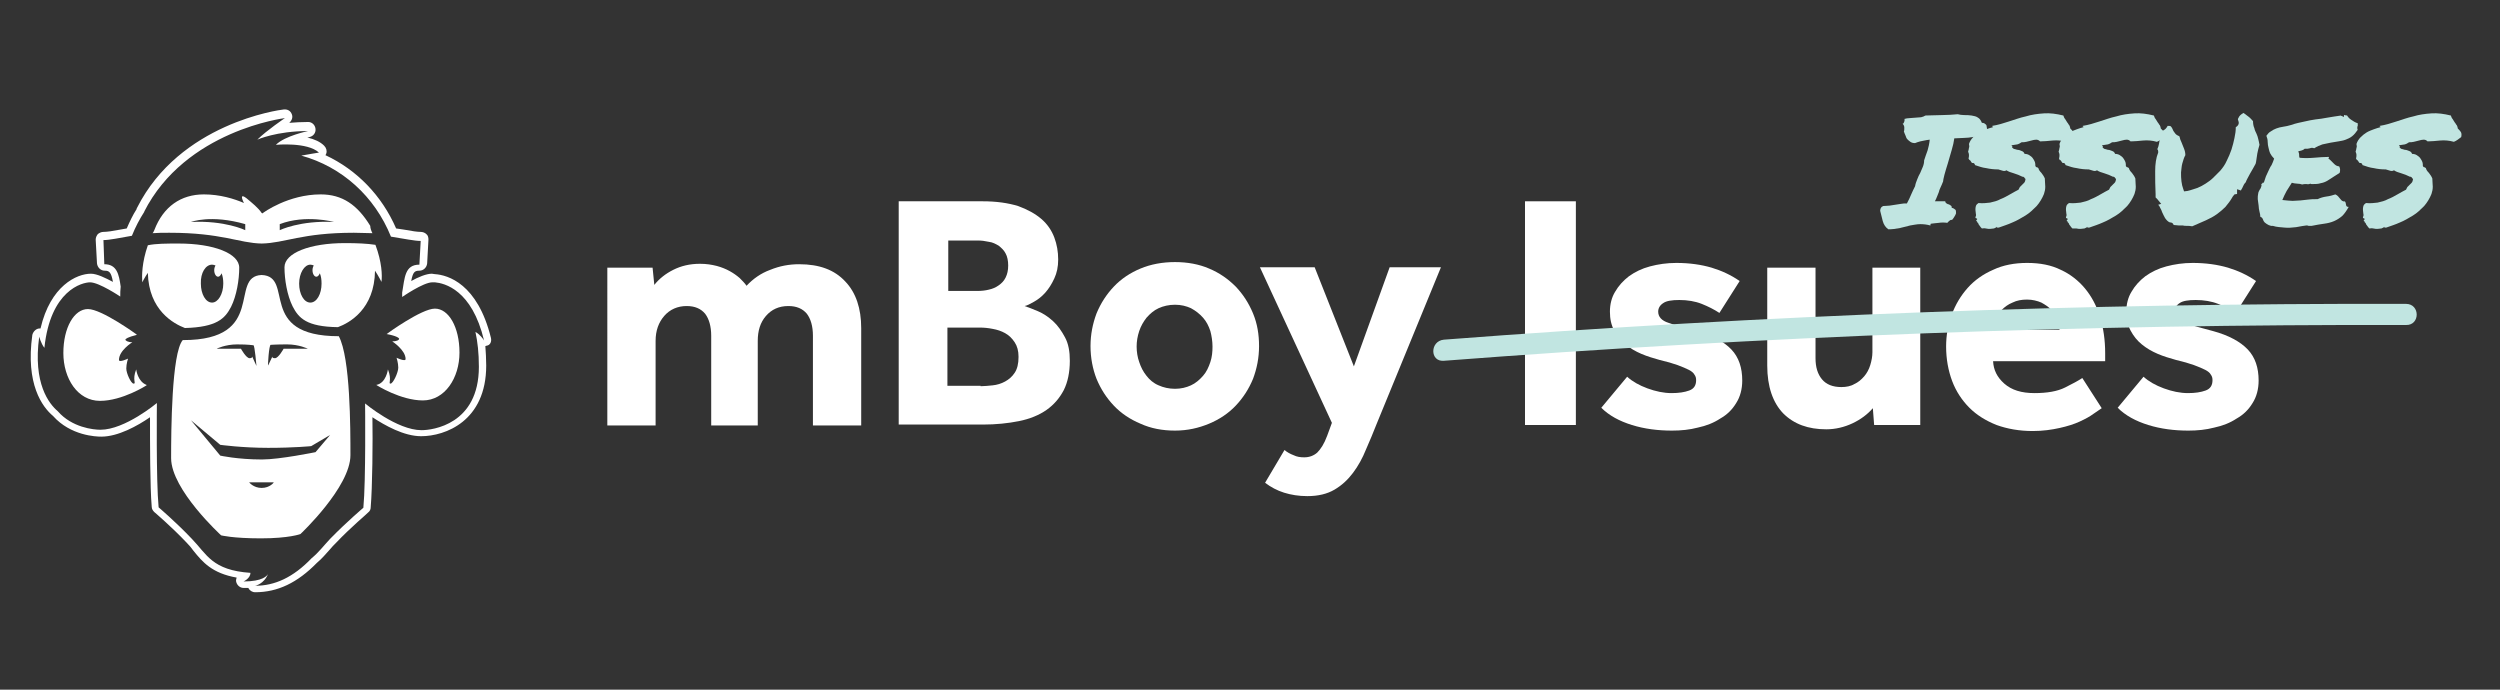 <?xml version="1.0" encoding="utf-8"?>
<!-- Generator: Adobe Illustrator 18.1.1, SVG Export Plug-In . SVG Version: 6.00 Build 0)  -->
<svg version="1.1" id="Layer_1" xmlns="http://www.w3.org/2000/svg" xmlns:xlink="http://www.w3.org/1999/xlink" x="0px" y="0px"
	 viewBox="0 0 580 160" enable-background="new 0 0 580 160" xml:space="preserve">
<rect x="0" y="0" width="580" height="160" fill="#333333" stroke="none"/>
<g>
	<g>
		<g>
			<path fill="#FFFFFF" d="M53.6,71.2c1.3-2.6,1.9-6.3,1.9-9.1c0-3.3-5.9-5.6-14-5.6c-2.9,0-5.3,0-7.2,0.4c-1.4,4-1.4,7.1-1.3,8.6
				c0,0,0.6-1.2,1.3-2.2c0.2,8.7,6,11.8,8.6,12.8C50.3,75.9,52.2,73.9,53.6,71.2z M49.2,61.4c0.3,0,0.6,0.1,0.8,0.2
				c-0.2,0.3-0.3,0.7-0.3,1.1c0,0.8,0.4,1.5,0.9,1.5c0.3,0,0.6-0.3,0.8-0.8c0.3,0.7,0.4,1.5,0.4,2.4c0,2.4-1.2,4.4-2.6,4.4
				c-1.5,0-2.6-2-2.6-4.4C46.5,63.3,47.7,61.4,49.2,61.4z"/>
		</g>
		<g>
			<path fill="#FFFFFF" d="M31.6,85.7c-1,2.5,0.1,3.3-0.6,3.3c-0.6,0-1.7-2.4-1.7-3.5s0.4-2.3,0.4-2.3s-2.1,1-2.1,0.3
				c0-2.2,3.1-4.1,3.1-4.1c-1.1,0-1.6-0.4-1.6-0.6c0-0.2,0.6-0.6,2.6-1.1l0-0.1c0,0-8.1-5.9-11.3-5.9s-5.7,4.3-5.7,10.2
				s3.3,11.1,8.5,11.1s10.8-3.6,10.8-3.6l0-0.1C31.9,88.5,31.6,85.7,31.6,85.7z"/>
		</g>
		<g>
			<rect x="25.7" y="58.9" fill="#FFFFFF" width="2.7" height="0"/>
		</g>
		<g>
			<path fill="#FFFFFF" d="M60.7,56.5C66.1,56.4,70,54,82.1,54c1.4,0,3,0.1,4.3,0.1c-0.3-0.6-0.5-1.2-0.5-1.7v0
				c-3-4.9-6.5-7.3-11.5-7.3c-7.5,0-13.3,4.2-13.5,4.4c0,0-0.1,0-0.2-0.1c-0.8-1.2-2.2-2.3-3.5-3.4c-1.3-1-1.3-0.3-0.6,1.1
				c-2.3-1-5.6-2-9.3-2c-5.3,0-9.4,2.8-11.5,8.3c-0.1,0.2-0.2,0.5-0.4,0.7c1.2-0.1,2.5-0.1,3.9-0.1C51.5,54,55.4,56.4,60.7,56.5z
				 M64.9,52c6-2.3,12.6-0.5,12.6-0.5c-7.9-0.4-12.6,1.9-12.6,1.9V52z M56.9,52v1.4c0,0-4.7-2.3-12.6-1.9
				C44.3,51.5,48.9,49.7,56.9,52z"/>
		</g>
		<g>
			<path fill="#FFFFFF" d="M60.7,63.8c-7.7,0.3,1.4,15.1-18.2,15.1c0,0,0,0-0.1,0c-2.6,3-2.7,21.2-2.7,27.4
				c0,7.3,11.6,17.9,11.6,17.9s2.7,0.7,9.2,0.7c0,0,0,0,0,0h0c6.6,0,9.2-1,9.2-1s11.6-10.9,11.6-18.3c0-6.2,0-22.6-2.7-27.6
				C59.4,78,68.5,64.1,60.7,63.8z M62.8,80c0.4,0,1.1-0.1,3.8-0.1c2.8,0,4.8,1,4.8,1h-5.6c0,0-1.2,2.2-2,2.2c-0.8,0-0.6-0.4-0.6-0.4
				l-1,2.1C62.1,84.9,62.4,80,62.8,80z M55,79.9c2.8,0,3.5,0.2,3.8,0.2s0.7,4.8,0.7,4.8l-1-2.2c0,0,0.1,0.4-0.6,0.4
				c-0.8,0-2-2.2-2-2.2h-5.6C50.2,80.9,52.3,79.9,55,79.9z M60.7,113.2c-1.9,0-2.9-1.3-2.9-1.3h5.7
				C63.6,111.9,62.6,113.2,60.7,113.2z M73.2,104.9c0,0-8.3,1.7-12.4,1.7c-5.7,0-9.7-0.9-9.7-0.9l-6.8-8.2l6.8,5.7
				c0,0,5.1,0.7,11.1,0.7c6.1,0,10-0.4,10-0.4l4.4-2.6L73.2,104.9z"/>
		</g>
		<g>
			<rect x="93.2" y="58.9" fill="#FFFFFF" width="2.7" height="0"/>
		</g>
		<g>
			<path fill="#FFFFFF" d="M87.1,56.8c-1.9-0.3-4.3-0.4-7.1-0.4c-8.1,0-14,2.3-14,5.6c0,2.8,0.6,6.5,1.9,9.1
				c1.4,2.7,3.2,4.7,10.5,4.8c2.7-1,8.5-4.2,8.6-13.1c0.8,1.2,1.5,2.6,1.5,2.6C88.7,63.9,88.6,60.8,87.1,56.8z M72,70.2
				c-1.5,0-2.6-2-2.6-4.4c0-2.4,1.2-4.4,2.6-4.4c0.3,0,0.6,0.1,0.8,0.2c-0.2,0.3-0.3,0.7-0.3,1.1c0,0.8,0.4,1.5,0.9,1.5
				c0.3,0,0.6-0.3,0.8-0.8c0.3,0.7,0.4,1.5,0.4,2.4C74.6,68.2,73.5,70.2,72,70.2z"/>
		</g>
		<g>
			<path fill="#FFFFFF" d="M113.9,78.4c-3.1-12.6-10-14.6-13-14.8c-0.3,0-0.5-0.1-0.7-0.1c-1.3,0-3.2,0.8-4.8,1.7
				c0.4-2.1,0.8-2.4,1.9-2.4c0.9,0,1.7-0.7,1.8-1.7l0.3-5.5c0-0.5-0.1-1-0.5-1.3c-0.3-0.3-0.8-0.5-1.3-0.5c-0.8,0-2.1-0.2-3.7-0.5
				c-0.6-0.1-1.3-0.2-2-0.3c-3.3-7.6-9.1-13.6-16.4-17c0.1-0.1,0.1-0.2,0.2-0.4c0.2-0.6,0-1.3-0.5-1.8c-0.9-0.9-2.2-1.5-3.9-1.9
				c0.2,0,0.4-0.1,0.5-0.1c0.9-0.2,1.5-1,1.4-1.9c-0.1-0.9-0.8-1.6-1.7-1.6c-1.6,0-3.1,0.1-4.4,0.2c0.6-0.5,0.9-1.3,0.6-2
				c-0.3-0.8-1-1.2-1.9-1.1c-1,0.1-24.1,3.2-34,22.8c-0.1,0.1-0.1,0.2-0.1,0.3c-0.9,1.4-1.6,2.9-2.3,4.5c-0.6,0.1-1.2,0.2-1.7,0.3
				c-1.5,0.3-2.9,0.5-3.7,0.5c-0.5,0-0.9,0.2-1.3,0.5c-0.3,0.4-0.5,0.8-0.5,1.3l0.3,5.5c0.1,0.9,0.8,1.7,1.8,1.7
				c1,0,1.5,0.3,1.9,2.6c-1.7-0.9-3.7-1.9-5.1-1.9c-3.3,0-9.4,2.8-11.7,12.7c-0.1,0-0.1,0-0.2,0c-0.8,0-1.5,0.7-1.7,1.5
				c-1.6,11.4,2.3,16.7,4.8,18.8c4.1,4.6,10,4.8,11.2,4.8c3.9,0,8.4-2.5,11.3-4.5c0,5.6,0,16.2,0.4,20.8c0,0.5,0.3,0.9,0.6,1.2
				c0,0,3.9,3.3,7.5,7.1c0.6,0.6,1.1,1.2,1.6,1.9c2.1,2.6,4.3,5.2,10,6.2c-0.1,0.3-0.2,0.7-0.1,1c0.2,0.8,0.9,1.4,1.7,1.4
				c0.4,0,0.8,0,1.1,0c0.3,0.6,0.9,1,1.6,1c5.2,0,9.8-2.2,14.3-6.8c1.2-1,2.1-2.1,3.1-3.2c0.4-0.5,0.8-0.9,1.3-1.4
				c3.6-3.8,7.5-7,7.5-7.1c0.4-0.3,0.6-0.7,0.6-1.2c0.4-4.6,0.5-15.3,0.4-20.9c2.9,1.9,7.3,4.4,11.3,4.4c5.6,0,15.1-3.5,15.1-16.4
				c0-1.6-0.1-3.1-0.2-4.5c0.1,0,0.2-0.1,0.3-0.1C113.7,80.1,114.1,79.3,113.9,78.4z M110.3,77c0.5,2.3,0.8,4.9,0.8,8.1
				c0,13.4-10.8,14.7-13.3,14.7c-5.7,0-13.1-6.2-13.1-6.2s0.2,18-0.4,24.2c0,0-3.9,3.3-7.7,7.2c-1.5,1.6-2.7,3.2-4.3,4.5
				c-4.3,4.5-8.6,6.4-13.1,6.4c0,0,2.1-0.4,3-2.8c-0.2,0.5-1.3,1.8-5.7,1.8c0,0,1.6-0.7,1.6-2l0,0c-8.9-0.6-10.1-4.3-13.6-7.9
				c-3.7-3.9-7.7-7.3-7.7-7.3c-0.6-6.2-0.4-24.2-0.4-24.2s-7.4,6.2-13.1,6.2c-1.6,0-6.6-0.5-9.9-4.3c-2-1.7-5.8-6.4-4.3-17.3
				c0,0,0.4,1.6,1.2,2.6c1.4-13.4,8.8-15.2,10.6-15.2c2.1,0,7,3.3,7,3.3c0-0.8,0-1.5,0.1-2.3c-0.4-2.9-0.9-5.2-3.8-5.2L24,55.7
				c1.4,0,3.7-0.5,6.6-1c0.8-2,1.8-3.9,2.9-5.6c-0.1,0-0.1,0.1-0.1,0.1c9.6-19,32.7-21.8,32.7-21.8s-4.3,2.9-6.4,5c0,0,4.4-2,11.8-2
				c0,0-5.4,1.1-7.5,3.2c0,0,7.3-0.7,10,1.8c0,0-2.5,0.4-4.1,0.7c9.4,2.6,17,9.4,20.8,18.8c3.1,0.5,5.5,1,6.9,1l-0.3,5.5
				c-3.4,0-3.4,3-4,6.5c0,0.3,0,0.7,0,1c0,0,4.9-3.4,7-3.4c0.2,0,0.3,0,0.6,0c2.2,0.2,8.6,1.7,11.4,13.5
				C112.2,78.8,111.4,77.6,110.3,77z"/>
		</g>
		<g>
			<path fill="#FFFFFF" d="M100.9,71.6c-3.1,0-11.1,5.8-11.2,5.9c2.2,0.4,2.9,0.9,2.9,1.1c0,0.3-0.6,0.6-1.6,0.6c0,0,3.1,2,3.1,4.1
				c0,0.7-2.1-0.3-2.1-0.3s0.4,1.2,0.4,2.3S91.2,89,90.6,89c-0.6,0,0.4-0.8-0.6-3.3c0,0-0.4,3.2-2.7,3.6c0.1,0.1,5.7,3.6,10.8,3.6
				c5.1,0,8.5-5.2,8.5-11.1S104.1,71.6,100.9,71.6z"/>
		</g>
	</g>
	<g>
		<path fill="#FFFFFF" d="M140.7,62.1h10.7l0.4,4c1.1-1.4,2.6-2.6,4.4-3.5c1.8-0.9,3.8-1.4,6.2-1.4c1.5,0,2.7,0.2,3.9,0.5
			c1.1,0.3,2.1,0.7,3,1.2c0.9,0.5,1.6,1,2.3,1.6c0.6,0.6,1.2,1.2,1.6,1.8c1.5-1.6,3.3-2.9,5.5-3.7c2.2-0.9,4.4-1.3,6.7-1.3
			c4.7,0,8.2,1.3,10.7,4c2.5,2.6,3.7,6.3,3.7,10.8v22.6h-11.2V77.9c0-2.2-0.5-3.9-1.4-5.1c-1-1.2-2.4-1.8-4.3-1.8
			c-2.2,0-3.9,0.8-5.2,2.3c-1.3,1.5-1.9,3.4-1.9,5.8v19.6h-10.8V77.9c0-2.2-0.5-3.9-1.4-5.1c-1-1.2-2.4-1.8-4.3-1.8
			c-2.1,0-3.9,0.8-5.2,2.3c-1.3,1.5-2,3.4-2,5.8v19.6h-11.2V62.1z"/>
		<path fill="#FFFFFF" d="M208.5,46.7h19.5c3.2,0,5.9,0.4,8.2,1.1c2.2,0.8,4,1.8,5.4,3c1.4,1.2,2.4,2.7,3,4.3
			c0.6,1.6,0.9,3.3,0.9,5.1c0,1.7-0.3,3.1-0.9,4.4c-0.6,1.3-1.3,2.4-2.1,3.3c-0.8,0.9-1.7,1.6-2.6,2.1c-0.9,0.5-1.6,0.9-2.2,1
			c0.9,0.3,1.9,0.7,3.1,1.2c1.2,0.5,2.4,1.3,3.5,2.3c1.1,1,2,2.3,2.8,3.8c0.8,1.5,1.1,3.3,1.1,5.4c0,2.7-0.5,5-1.4,6.8
			c-1,1.9-2.3,3.4-4,4.6c-1.7,1.2-3.9,2.1-6.4,2.6c-2.5,0.5-5.3,0.8-8.4,0.8h-19.5V46.7z M226.8,67.5c0.9,0,1.8-0.1,2.6-0.3
			c0.9-0.2,1.6-0.5,2.3-1s1.2-1,1.6-1.8c0.4-0.8,0.6-1.7,0.6-2.8c0-1.1-0.2-2.1-0.6-2.8c-0.4-0.8-1-1.3-1.6-1.8
			c-0.7-0.4-1.4-0.8-2.3-0.9c-0.9-0.2-1.7-0.3-2.5-0.3h-6.9v11.7H226.8z M227.5,89.6c0.8,0,1.8-0.1,2.8-0.2c1-0.1,2-0.4,2.9-0.9
			c0.9-0.5,1.6-1.1,2.2-2c0.6-0.9,0.9-2.1,0.9-3.7c0-1.4-0.3-2.5-0.9-3.4c-0.6-0.9-1.3-1.6-2.2-2.1c-0.9-0.5-1.8-0.8-2.9-1
			c-1-0.2-2-0.3-2.9-0.3h-7.6v13.5H227.5z"/>
		<path fill="#FFFFFF" d="M253,80.3c0-2.7,0.5-5.2,1.4-7.6c1-2.4,2.3-4.4,4-6.2c1.7-1.8,3.8-3.2,6.2-4.2c2.4-1,5.1-1.5,8-1.5
			c2.9,0,5.6,0.5,7.9,1.5c2.4,1,4.4,2.4,6.2,4.2c1.7,1.8,3,3.8,4,6.2c1,2.4,1.4,4.9,1.4,7.6c0,2.7-0.5,5.2-1.4,7.6
			c-1,2.4-2.3,4.4-4,6.2c-1.7,1.8-3.8,3.2-6.2,4.2c-2.4,1-5,1.6-7.9,1.6c-2.9,0-5.6-0.5-8-1.6c-2.4-1-4.5-2.4-6.2-4.2
			c-1.7-1.8-3-3.8-4-6.2C253.5,85.6,253,83,253,80.3z M272.6,90.2c1.4,0,2.6-0.3,3.7-0.8c1.1-0.5,2-1.3,2.8-2.2
			c0.8-0.9,1.3-2,1.7-3.2c0.4-1.2,0.5-2.4,0.5-3.6s-0.2-2.5-0.5-3.6c-0.4-1.2-0.9-2.2-1.7-3.1c-0.8-0.9-1.7-1.6-2.8-2.2
			c-1.1-0.5-2.3-0.8-3.7-0.8s-2.7,0.3-3.8,0.8c-1.1,0.5-2,1.3-2.8,2.2c-0.7,0.9-1.3,1.9-1.7,3.1c-0.4,1.2-0.6,2.4-0.6,3.6
			s0.2,2.5,0.6,3.6c0.4,1.2,0.9,2.2,1.7,3.2c0.7,0.9,1.6,1.7,2.8,2.2C269.9,89.9,271.2,90.2,272.6,90.2z"/>
		<path fill="#FFFFFF" d="M298,104.4c0.6,0.5,1.3,0.9,2.1,1.2c0.8,0.4,1.6,0.5,2.5,0.5c1.2,0,2.2-0.4,3-1.1c0.8-0.8,1.6-2,2.3-3.9
			l1.1-3l-16.7-36.1H305l9.1,23l8.3-23h11.9l-14.9,36.3c-0.8,2-1.6,4-2.5,6c-0.8,2-1.8,3.8-3,5.4c-1.2,1.6-2.6,2.9-4.3,3.9
			c-1.7,1-3.8,1.5-6.3,1.5c-2,0-3.8-0.3-5.4-0.8c-1.6-0.5-3.1-1.3-4.4-2.3L298,104.4z"/>
		<path fill="#FFFFFF" d="M353.8,46.7h11.8v51.9h-11.8V46.7z"/>
		<path fill="#FFFFFF" d="M377.5,87.4c1.2,1.1,2.8,2,4.7,2.7c1.9,0.7,3.8,1.1,5.6,1.1c1.7,0,3-0.2,4.1-0.6c1.1-0.4,1.6-1.2,1.6-2.4
			c0-0.5-0.1-0.9-0.4-1.3c-0.2-0.4-0.7-0.8-1.3-1.1c-0.6-0.3-1.5-0.7-2.6-1.1c-1.1-0.4-2.5-0.8-4.2-1.2c-1.4-0.4-2.8-0.8-4.2-1.4
			c-1.4-0.6-2.6-1.3-3.7-2.2c-1.1-0.9-1.9-1.9-2.6-3.2s-1-2.7-1-4.4c0-1.7,0.4-3.3,1.2-4.6c0.8-1.4,1.9-2.6,3.2-3.6
			c1.4-1,3-1.8,4.9-2.3c1.9-0.5,3.9-0.8,6.1-0.8c3.1,0,5.8,0.4,8.2,1.1c2.3,0.7,4.5,1.7,6.5,3.1l-4.7,7.4c-1.2-0.8-2.6-1.5-4.1-2.1
			c-1.5-0.6-3.3-0.9-5.2-0.9c-1.7,0-3,0.2-3.7,0.7c-0.8,0.5-1.2,1.2-1.2,2c0,1.2,0.8,2.1,2.4,2.6c1.6,0.6,3.8,1.2,6.5,1.9
			c3.7,1,6.4,2.5,8.1,4.3c1.7,1.8,2.5,4.2,2.5,7.2c0,2-0.5,3.8-1.4,5.2c-0.9,1.5-2.1,2.7-3.7,3.6c-1.5,1-3.3,1.7-5.2,2.1
			c-1.9,0.5-3.9,0.7-6,0.7c-3.3,0-6.4-0.4-9.3-1.3c-2.9-0.9-5.3-2.2-7.1-4L377.5,87.4z"/>
		<path fill="#FFFFFF" d="M410,62.1h11.2v21c0,2.1,0.5,3.7,1.5,4.9c1,1.2,2.5,1.8,4.5,1.8c1.1,0,2.2-0.2,3-0.7
			c0.9-0.4,1.6-1,2.3-1.8c0.6-0.7,1.1-1.6,1.4-2.6c0.3-1,0.5-2,0.5-3V62.1h11.1v36.5h-10.7l-0.3-3.9c-1.2,1.4-2.8,2.6-4.7,3.5
			s-4,1.4-6.1,1.4c-4.2,0-7.5-1.2-10-3.7c-2.4-2.5-3.7-6.2-3.7-11.1V62.1z"/>
		<path fill="#FFFFFF" d="M487.6,94.7c-0.4,0.3-1,0.7-1.9,1.3c-0.8,0.6-1.9,1.2-3.2,1.8c-1.3,0.6-2.9,1.1-4.7,1.5
			c-1.8,0.4-3.9,0.7-6.2,0.7c-3.1,0-5.9-0.5-8.4-1.4c-2.5-1-4.6-2.3-6.3-4c-1.7-1.7-3.1-3.8-4-6.2c-0.9-2.4-1.4-5.1-1.4-8
			c0-2.5,0.4-5,1.3-7.4c0.9-2.4,2.1-4.4,3.7-6.2c1.6-1.8,3.6-3.2,5.9-4.2c2.3-1.1,5-1.6,7.9-1.6c3,0,5.6,0.5,7.8,1.6
			c2.2,1,4.1,2.5,5.6,4.3c1.5,1.8,2.7,4,3.5,6.6c0.8,2.6,1.2,5.4,1.2,8.4v1.9h-26c0.1,2,0.9,3.7,2.6,5.2c1.7,1.5,4,2.2,7,2.2
			c2.9,0,5.3-0.4,7.1-1.3c1.8-0.9,3.1-1.6,4-2.2L487.6,94.7z M477.8,76.5c0-0.8-0.2-1.6-0.5-2.4c-0.3-0.8-0.8-1.5-1.4-2.2
			c-0.6-0.7-1.4-1.2-2.3-1.7c-0.9-0.4-2.1-0.7-3.3-0.7c-1.3,0-2.4,0.2-3.4,0.7c-1,0.4-1.8,1-2.5,1.7c-0.6,0.7-1.1,1.4-1.5,2.2
			c-0.3,0.8-0.5,1.6-0.5,2.4H477.8z"/>
		<path fill="#FFFFFF" d="M497.3,87.4c1.2,1.1,2.8,2,4.7,2.7c1.9,0.7,3.8,1.1,5.6,1.1c1.7,0,3-0.2,4.1-0.6c1.1-0.4,1.6-1.2,1.6-2.4
			c0-0.5-0.1-0.9-0.4-1.3c-0.2-0.4-0.7-0.8-1.3-1.1c-0.6-0.3-1.5-0.7-2.6-1.1c-1.1-0.4-2.5-0.8-4.2-1.2c-1.4-0.4-2.8-0.8-4.2-1.4
			c-1.4-0.6-2.6-1.3-3.7-2.2c-1.1-0.9-1.9-1.9-2.6-3.2s-1-2.7-1-4.4c0-1.7,0.4-3.3,1.2-4.6c0.8-1.4,1.9-2.6,3.2-3.6
			c1.4-1,3-1.8,4.9-2.3c1.9-0.5,3.9-0.8,6.1-0.8c3.1,0,5.8,0.4,8.2,1.1c2.3,0.7,4.5,1.7,6.5,3.1l-4.7,7.4c-1.2-0.8-2.6-1.5-4.1-2.1
			c-1.5-0.6-3.3-0.9-5.2-0.9c-1.7,0-3,0.2-3.7,0.7c-0.8,0.5-1.2,1.2-1.2,2c0,1.2,0.8,2.1,2.4,2.6c1.6,0.6,3.8,1.2,6.5,1.9
			c3.7,1,6.4,2.5,8.1,4.3c1.7,1.8,2.5,4.2,2.5,7.2c0,2-0.5,3.8-1.4,5.2c-0.9,1.5-2.1,2.7-3.7,3.6c-1.5,1-3.3,1.7-5.2,2.1
			c-1.9,0.5-3.9,0.7-6,0.7c-3.3,0-6.4-0.4-9.3-1.3c-2.9-0.9-5.3-2.2-7.1-4L497.3,87.4z"/>
	</g>
	<g>
		<path fill="#C1E5E1" d="M438.1,53.2c-0.3-0.2-0.6-0.5-0.8-0.8c-0.2-0.3-0.4-0.7-0.5-1.1c-0.1-0.4-0.2-0.8-0.3-1.2
			c-0.1-0.4-0.2-0.8-0.3-1.2c0-0.3,0.1-0.6,0.2-0.7c0.1-0.2,0.3-0.3,0.5-0.4c0.6,0,1.1-0.1,1.5-0.1c0.4-0.1,0.9-0.1,1.3-0.2
			c0.4-0.1,0.9-0.1,1.3-0.2c0.4-0.1,0.9-0.1,1.4-0.1c0.4-0.7,0.7-1.4,1-2.1c0.3-0.7,0.6-1.3,0.9-1.9c0.1-0.6,0.3-1.1,0.5-1.6
			c0.2-0.5,0.4-1,0.7-1.5c0.2-0.5,0.4-0.9,0.6-1.4c0.2-0.5,0.3-1,0.3-1.5c0.3-0.8,0.5-1.6,0.8-2.3c0.2-0.7,0.4-1.5,0.5-2.5
			c-0.9,0.1-1.6,0.3-2.2,0.4c-0.5,0.1-0.9,0.3-1.2,0.4c-0.5,0-0.8-0.1-1.1-0.3c-0.3-0.2-0.5-0.4-0.7-0.6c-0.2-0.2-0.3-0.5-0.4-0.8
			c-0.1-0.3-0.3-0.6-0.4-1c0.1-0.2,0.1-0.5,0.1-0.9c0-0.4-0.2-0.7-0.4-0.9c0.2,0,0.3-0.2,0.4-0.5c0.1-0.3,0.1-0.5,0-0.6
			c0.4-0.1,0.8-0.2,1.3-0.2c0.4,0,0.9-0.1,1.3-0.1c0.4,0,0.9-0.1,1.3-0.1c0.4-0.1,0.7-0.2,1-0.4c1.2,0,2.5-0.1,3.8-0.1
			c1.3,0,2.6-0.1,3.7-0.2c0.4,0.1,0.9,0.2,1.5,0.2c0.6,0,1.1,0,1.7,0.1c0.6,0.1,1.1,0.2,1.5,0.5c0.4,0.2,0.7,0.7,0.9,1.2
			c0.4,0,0.6,0.1,0.8,0.3c0.2,0.1,0.3,0.3,0.3,0.5c0,0.2,0.1,0.4,0.1,0.7c0,0.2,0,0.5,0,0.7c-0.4,0.3-0.9,0.5-1.4,0.7
			c-0.6,0.2-1.2,0.3-1.9,0.4c-0.7,0.1-1.4,0.2-2.1,0.2c-0.7,0-1.5,0.1-2.2,0.1c-0.1,0.8-0.3,1.7-0.6,2.7c-0.3,1.1-0.6,2.1-0.9,3.1
			c-0.3,1-0.6,1.9-0.8,2.7c-0.2,0.8-0.3,1.3-0.3,1.5c-0.2,0.5-0.4,1-0.6,1.4c-0.2,0.4-0.3,0.7-0.4,1.1c-0.1,0.3-0.3,0.7-0.4,1
			c-0.1,0.3-0.3,0.7-0.5,1.1h2.4c0,0.3,0.2,0.4,0.3,0.5c0.2,0.1,0.3,0.2,0.5,0.2c0.2,0.1,0.4,0.2,0.5,0.3c0.2,0.1,0.2,0.3,0.2,0.5
			c0.4,0.1,0.7,0.3,0.9,0.5c0.1,0.2,0.1,0.5,0.1,0.8c-0.1,0.3-0.2,0.5-0.4,0.8s-0.3,0.5-0.5,0.7c-0.2,0-0.4,0-0.6,0.2
			c-0.2,0.2-0.4,0.3-0.5,0.5c-0.7-0.1-1.4-0.1-2,0c-0.7,0.1-1.3,0.1-1.8,0.2c-0.1,0-0.2,0.1-0.1,0.2c0,0.1,0,0.2-0.1,0.2
			c-0.7-0.2-1.5-0.3-2.3-0.3c-0.8,0-1.6,0.2-2.3,0.3c-0.8,0.2-1.6,0.4-2.4,0.6C439.8,53.1,439,53.2,438.1,53.2z"/>
		<path fill="#C1E5E1" d="M456.7,36.8c0.1-0.4,0.1-0.6,0.1-0.9c0-0.2-0.1-0.5-0.2-0.7c0.1-0.4,0.2-0.7,0.2-0.9
			c0.1-0.2,0.1-0.5,0-0.9c0.2-0.6,0.5-1.1,1-1.6c0.4-0.4,0.9-0.8,1.4-1.1c0.5-0.3,1.1-0.5,1.6-0.7c0.6-0.2,1.1-0.4,1.6-0.5
			c0-0.1,0-0.1-0.1-0.1c-0.1,0-0.1-0.1-0.1-0.2c1.3-0.2,2.6-0.6,3.8-1c1.3-0.4,2.6-0.9,4-1.2c1.3-0.4,2.7-0.6,4.2-0.7
			c1.4-0.1,2.9,0.1,4.5,0.5c0.1,0.3,0.2,0.6,0.4,0.8c0.2,0.3,0.3,0.5,0.5,0.8c0.2,0.2,0.3,0.5,0.5,0.7c0.1,0.2,0.2,0.5,0.2,0.7
			c0.3,0.3,0.5,0.5,0.7,0.8c0.2,0.3,0.2,0.7,0.1,1.2c-0.3,0.2-0.5,0.4-0.8,0.6c-0.3,0.2-0.6,0.4-0.9,0.5c-1.1-0.3-2.1-0.4-3.2-0.3
			c-1.1,0.1-2,0.2-2.9,0.2c-0.3-0.3-0.6-0.4-0.9-0.4c-0.4,0-0.7,0.1-1.1,0.2c-0.4,0.1-0.8,0.2-1.2,0.3c-0.4,0.1-0.7,0.1-1.1,0.1
			c-0.3,0.2-0.6,0.4-1,0.5c-0.4,0.1-0.9,0.1-1.3,0.2c0,0.1,0,0.2,0.1,0.2c0.1,0,0.1,0.1,0,0.3c0.2,0.2,0.4,0.4,0.7,0.4
			c0.3,0.1,0.6,0.2,0.9,0.2c0.3,0.1,0.6,0.2,0.8,0.3c0.2,0.1,0.4,0.3,0.5,0.6c0.4,0,0.8,0.1,1.1,0.3c0.3,0.2,0.6,0.4,0.8,0.7
			c0.2,0.3,0.4,0.6,0.5,0.9c0.1,0.3,0.1,0.6,0.1,0.9c0.1,0.2,0.2,0.3,0.3,0.3c0.1,0,0.2,0,0.4,0.2c0.1,0.4,0.3,0.7,0.7,1.1
			c0.3,0.4,0.6,0.8,0.8,1.3c0,0.7,0.1,1.3,0.1,1.9c0,0.6-0.1,1.1-0.3,1.7c-0.4,1-1,2-1.7,2.8c-0.8,0.8-1.6,1.6-2.6,2.2
			c-1,0.6-2,1.2-3,1.6c-1.1,0.5-2.1,0.8-3.2,1.2c-0.1,0-0.2,0-0.3,0c-0.1,0-0.2,0-0.1-0.2c-0.2,0.2-0.5,0.3-0.7,0.4
			c-0.3,0-0.6,0.1-0.9,0.1c-0.3,0-0.6,0-1-0.1s-0.6,0-0.9,0c-0.2-0.2-0.4-0.4-0.5-0.6c-0.2-0.2-0.3-0.4-0.4-0.7
			c-0.1,0-0.2-0.1-0.2-0.2c0-0.1,0-0.2-0.2-0.2c0-0.1,0-0.2,0-0.2c0,0,0-0.1,0.1-0.1c0.1-0.1,0.1-0.1,0.1-0.2c0,0,0-0.1-0.1-0.1
			c-0.1,0-0.1-0.1-0.2-0.1c-0.1,0-0.1-0.1-0.1-0.2c0.1-0.2,0.2-0.5,0.1-0.8c0-0.3-0.1-0.6-0.1-0.9c0-0.3,0-0.6,0.1-0.9
			c0.1-0.3,0.3-0.5,0.6-0.7c1,0.1,1.9,0,2.7-0.1c0.9-0.2,1.7-0.4,2.4-0.8c0.8-0.3,1.5-0.7,2.2-1.1c0.7-0.4,1.4-0.8,2-1.1
			c0.1-0.2,0.2-0.4,0.3-0.6c0.2-0.2,0.3-0.3,0.5-0.5c0.2-0.2,0.3-0.3,0.5-0.5s0.2-0.4,0.3-0.7c0-0.1,0-0.2,0-0.2
			c0,0-0.1-0.1-0.1-0.1c0,0-0.1-0.1-0.1-0.1c0,0-0.1-0.1-0.1-0.2c-0.1,0-0.1,0-0.2-0.1c-0.1,0-0.1,0-0.2,0c-0.6-0.3-1.3-0.6-2-0.8
			c-0.7-0.2-1.3-0.4-1.7-0.7c-0.3,0.2-0.6,0.2-0.9,0.1c-0.3-0.1-0.6-0.2-1-0.3c-1,0-1.9-0.1-2.8-0.3c-0.9-0.1-1.7-0.4-2.6-0.7
			c0-0.1-0.1-0.3-0.2-0.4c-0.1-0.1-0.2-0.1-0.5-0.1c-0.2-0.2-0.3-0.5-0.5-0.7C457,37.3,456.9,37.1,456.7,36.8z"/>
		<path fill="#C1E5E1" d="M477.7,36.8c0.1-0.4,0.1-0.6,0.1-0.9c0-0.2-0.1-0.5-0.2-0.7c0.1-0.4,0.2-0.7,0.2-0.9
			c0.1-0.2,0.1-0.5,0-0.9c0.2-0.6,0.5-1.1,1-1.6c0.4-0.4,0.9-0.8,1.4-1.1c0.5-0.3,1.1-0.5,1.6-0.7c0.6-0.2,1.1-0.4,1.6-0.5
			c0-0.1,0-0.1-0.1-0.1c-0.1,0-0.1-0.1-0.1-0.2c1.3-0.2,2.6-0.6,3.8-1c1.3-0.4,2.6-0.9,4-1.2c1.3-0.4,2.7-0.6,4.2-0.7
			c1.4-0.1,2.9,0.1,4.5,0.5c0.1,0.3,0.2,0.6,0.4,0.8c0.2,0.3,0.3,0.5,0.5,0.8c0.2,0.2,0.3,0.5,0.5,0.7c0.1,0.2,0.2,0.5,0.2,0.7
			c0.3,0.3,0.5,0.5,0.7,0.8c0.2,0.3,0.2,0.7,0.1,1.2c-0.3,0.2-0.5,0.4-0.8,0.6c-0.3,0.2-0.6,0.4-0.9,0.5c-1.1-0.3-2.1-0.4-3.2-0.3
			c-1.1,0.1-2,0.2-2.9,0.2c-0.3-0.3-0.6-0.4-0.9-0.4c-0.4,0-0.7,0.1-1.1,0.2c-0.4,0.1-0.8,0.2-1.2,0.3c-0.4,0.1-0.7,0.1-1.1,0.1
			c-0.3,0.2-0.6,0.4-1,0.5c-0.4,0.1-0.9,0.1-1.3,0.2c0,0.1,0,0.2,0.1,0.2c0.1,0,0.1,0.1,0,0.3c0.2,0.2,0.4,0.4,0.7,0.4
			c0.3,0.1,0.6,0.2,0.9,0.2c0.3,0.1,0.6,0.2,0.8,0.3c0.2,0.1,0.4,0.3,0.5,0.6c0.4,0,0.8,0.1,1.1,0.3c0.3,0.2,0.6,0.4,0.8,0.7
			c0.2,0.3,0.4,0.6,0.5,0.9c0.1,0.3,0.1,0.6,0.1,0.9c0.1,0.2,0.2,0.3,0.3,0.3c0.1,0,0.2,0,0.4,0.2c0.1,0.4,0.3,0.7,0.7,1.1
			c0.3,0.4,0.6,0.8,0.8,1.3c0,0.7,0.1,1.3,0.1,1.9c0,0.6-0.1,1.1-0.3,1.7c-0.4,1-1,2-1.7,2.8c-0.8,0.8-1.6,1.6-2.6,2.2
			c-1,0.6-2,1.2-3,1.6c-1.1,0.5-2.1,0.8-3.2,1.2c-0.1,0-0.2,0-0.3,0c-0.1,0-0.2,0-0.1-0.2c-0.2,0.2-0.5,0.3-0.7,0.4
			c-0.3,0-0.6,0.1-0.9,0.1c-0.3,0-0.6,0-1-0.1c-0.3,0-0.6,0-0.9,0c-0.2-0.2-0.4-0.4-0.5-0.6c-0.2-0.2-0.3-0.4-0.4-0.7
			c-0.1,0-0.2-0.1-0.2-0.2c0-0.1,0-0.2-0.2-0.2c0-0.1,0-0.2,0-0.2c0,0,0-0.1,0.1-0.1c0.1-0.1,0.1-0.1,0.1-0.2c0,0,0-0.1-0.1-0.1
			c-0.1,0-0.1-0.1-0.2-0.1c-0.1,0-0.1-0.1-0.1-0.2c0.1-0.2,0.2-0.5,0.1-0.8c0-0.3-0.1-0.6-0.1-0.9c0-0.3,0-0.6,0.1-0.9
			c0.1-0.3,0.3-0.5,0.6-0.7c1,0.1,1.9,0,2.7-0.1c0.9-0.2,1.7-0.4,2.4-0.8c0.8-0.3,1.5-0.7,2.2-1.1c0.7-0.4,1.4-0.8,2-1.1
			c0.1-0.2,0.2-0.4,0.3-0.6c0.2-0.2,0.3-0.3,0.5-0.5c0.2-0.2,0.3-0.3,0.5-0.5s0.2-0.4,0.3-0.7c0-0.1,0-0.2,0-0.2
			c0,0-0.1-0.1-0.1-0.1c0,0-0.1-0.1-0.1-0.1c0,0-0.1-0.1-0.1-0.2c-0.1,0-0.1,0-0.2-0.1c-0.1,0-0.1,0-0.2,0c-0.6-0.3-1.3-0.6-2-0.8
			c-0.7-0.2-1.3-0.4-1.7-0.7c-0.3,0.2-0.6,0.2-0.9,0.1c-0.3-0.1-0.6-0.2-1-0.3c-1,0-1.9-0.1-2.8-0.3c-0.9-0.1-1.7-0.4-2.6-0.7
			c0-0.1-0.1-0.3-0.2-0.4c-0.1-0.1-0.2-0.1-0.5-0.1c-0.2-0.2-0.3-0.5-0.5-0.7C478,37.3,477.8,37.1,477.7,36.8z"/>
		<path fill="#C1E5E1" d="M500.7,35.2c0-0.3-0.1-0.5-0.2-0.6c0.2-0.4,0.3-0.8,0.4-1.3c0.1-0.4,0.1-0.8,0.2-1.2
			c0-0.3,0.1-0.6,0.2-0.9c0.1-0.3,0.1-0.6,0.2-0.8c0.4-0.1,0.7-0.3,0.9-0.5c0.2-0.2,0.4-0.5,0.5-0.7c0.4,0,0.7,0,0.8,0.2
			c0.1,0.1,0.3,0.4,0.4,0.7c0.1,0.3,0.3,0.5,0.5,0.8c0.2,0.3,0.5,0.5,1,0.7c0.1,0.3,0.2,0.5,0.2,0.7c0.1,0.2,0.2,0.5,0.3,0.7
			c0.2,0.5,0.4,1,0.6,1.5c0.2,0.5,0.3,1,0.3,1.5c-0.3,0.5-0.5,1.2-0.7,1.9c-0.2,0.7-0.2,1.4-0.3,2.1c0,0.7,0,1.4,0.1,2.1
			c0.1,0.7,0.2,1.2,0.4,1.7l0.2,0.6l0.8-0.1c0.9-0.2,1.6-0.5,2.3-0.7c0.7-0.3,1.3-0.6,1.9-1c0.6-0.4,1.2-0.8,1.7-1.3
			c0.5-0.5,1.1-1.1,1.7-1.7c0.6-0.7,1.1-1.4,1.5-2.3c0.4-0.8,0.8-1.7,1.1-2.6c0.3-0.9,0.5-1.8,0.7-2.7c0.2-0.9,0.3-1.7,0.3-2.5
			c0.4-0.2,0.7-0.6,0.7-1l-0.1-0.5c-0.1-0.1-0.1-0.2-0.1-0.3c0-0.1,0-0.2,0.1-0.3c0.2-0.5,0.6-0.9,1.2-1.2c0.4,0.3,0.8,0.6,1.2,0.9
			c0.4,0.3,0.7,0.7,1,1c0,0.6,0.1,1.2,0.3,1.6c0.1,0.5,0.3,0.9,0.5,1.3c0.2,0.4,0.3,0.8,0.4,1.2c0.1,0.4,0.2,0.8,0.3,1.4
			c-0.2,0.7-0.4,1.4-0.5,2c-0.1,0.6-0.2,1.3-0.3,2l-0.1,0.4c-0.4,0.7-0.8,1.5-1.3,2.3c-0.4,0.8-0.8,1.4-1,2
			c-0.1,0.1-0.3,0.3-0.4,0.5c-0.1,0.2-0.2,0.4-0.3,0.6c0,0.1-0.1,0.2-0.2,0.4c-0.1,0.2-0.2,0.3-0.2,0.4l-0.9-0.3L519,45l-0.6,0.1
			l-0.4,0.5c-0.5,0.9-1.1,1.7-1.7,2.4c-0.6,0.6-1.3,1.2-2,1.7c-0.7,0.5-1.6,1-2.5,1.4c-0.9,0.4-2,0.9-3.2,1.4
			c-0.5-0.1-0.9-0.1-1.2-0.1c-0.3,0-0.7,0-1-0.1c-0.3,0-0.7,0-1,0c-0.3,0-0.7-0.1-1.1-0.1c-0.1-0.2-0.2-0.4-0.4-0.5
			c-0.2-0.1-0.3-0.1-0.5-0.1c-0.5-0.2-0.8-0.6-1.1-1c-0.2-0.4-0.5-0.9-0.7-1.4c-0.1-0.3-0.2-0.6-0.4-0.9c-0.1-0.3-0.3-0.6-0.5-0.8
			l0.7-0.2l-0.9-1.1c-0.1-0.1-0.1-0.1-0.2-0.2c-0.1-0.1-0.2-0.2-0.2-0.2v-0.7c-0.1-1.9-0.1-3.7-0.1-5.4c0-1.6,0.2-3.1,0.7-4.3
			L500.7,35.2z"/>
		<path fill="#C1E5E1" d="M525.4,51.6c-0.2-0.2-0.3-0.4-0.4-0.7c-0.1-0.3-0.3-0.5-0.6-0.6c0-0.4-0.1-0.8-0.2-1.2
			c-0.1-0.5-0.2-0.9-0.2-1.4c-0.1-0.5-0.1-1-0.2-1.5c0-0.5,0-0.9,0.1-1.3c0-0.2,0.1-0.4,0.2-0.6c0.1-0.2,0.2-0.4,0.3-0.5
			c0.1-0.2,0.2-0.4,0.2-0.5c0.1-0.2,0.1-0.4,0-0.6c0.1,0,0.2-0.1,0.3-0.2c0-0.1,0.1-0.2,0.3-0.1c0.2-0.5,0.3-1,0.5-1.5
			c0.2-0.4,0.4-0.9,0.6-1.3c0.2-0.4,0.4-0.9,0.7-1.3c0.2-0.4,0.4-0.9,0.6-1.5c-0.4-0.4-0.7-0.8-0.9-1.2c-0.2-0.4-0.3-0.9-0.4-1.3
			c-0.1-0.4-0.2-0.9-0.2-1.4c0-0.5-0.1-0.9-0.3-1.4c0.3-0.4,0.6-0.8,1-1c0.4-0.3,0.8-0.5,1.3-0.7c0.5-0.2,1-0.3,1.6-0.4
			c0.6-0.1,1.2-0.2,1.8-0.4c1.1-0.4,2.2-0.6,3.1-0.8c0.9-0.2,1.8-0.4,2.6-0.5c0.9-0.1,1.7-0.2,2.7-0.4s2-0.3,3.2-0.5
			c0,0.1,0.1,0.1,0.1,0.1c0.1,0,0.1,0,0.2,0c0.1,0.2,0.2,0.2,0.4,0.2c0-0.1,0-0.1,0-0.2c0-0.1,0-0.1,0-0.2c0,0,0.1,0,0.2,0
			c0.1,0,0.2,0,0.2,0.1c0.1,0,0.1,0,0.2,0c0,0,0.1-0.1,0-0.2c0.3,0.5,0.6,0.9,1.1,1.2c0.4,0.3,0.9,0.6,1.5,0.8c0,0.2,0,0.4,0,0.5
			c0,0.1,0,0.2-0.1,0.3c0,0.1,0,0.2,0,0.3s0,0.3,0.1,0.4c-0.4,0.6-0.8,1.1-1.3,1.5c-0.5,0.4-1,0.6-1.5,0.8c-0.5,0.2-1.1,0.3-1.7,0.4
			c-0.6,0.1-1.2,0.2-1.8,0.3c-0.6,0.1-1.3,0.3-1.9,0.4c-0.6,0.2-1.3,0.5-1.9,0.9c-0.2-0.1-0.4-0.1-0.5-0.1c-0.2,0-0.3,0-0.5,0.1
			c-0.2,0-0.3,0.1-0.5,0.1c-0.2,0-0.4,0-0.7,0c-0.2,0.2-0.4,0.3-0.7,0.4c-0.2,0.1-0.5,0.1-0.8,0.2c0.1,0.3,0.2,0.5,0.2,0.8
			c0,0.3,0,0.5,0.1,0.7c1,0.1,2.1,0.1,3.3,0c1.2-0.1,2.4-0.2,3.5-0.2c0,0.1,0,0.2,0,0.2c0,0-0.1,0.1-0.1,0.2
			c0.2,0.1,0.4,0.3,0.6,0.5c0.2,0.2,0.4,0.4,0.6,0.6c0.2,0.2,0.4,0.4,0.6,0.5c0.2,0.1,0.5,0.2,0.7,0.2c0.1,0.2,0.2,0.5,0.2,0.7
			c0,0.3,0,0.5-0.1,0.8c-0.5,0.3-0.9,0.6-1.4,0.9c-0.5,0.3-0.9,0.6-1.4,0.9c-0.5,0.3-1,0.5-1.6,0.6c-0.6,0.2-1.2,0.2-1.8,0.2
			c-0.1,0-0.2,0-0.3,0c-0.1,0-0.2,0-0.3-0.1c-0.2,0.1-0.5,0.2-0.9,0.1c-0.4,0-0.7,0-1,0.1c-0.3-0.1-0.7-0.2-1.2-0.2
			c-0.4,0-0.8-0.1-1.2-0.2c-0.4,0.6-0.8,1.3-1.2,1.9c-0.4,0.7-0.7,1.4-1,2.1c1,0.1,1.8,0.2,2.4,0.2c0.6,0,1.2-0.1,1.8-0.1
			c0.6-0.1,1.2-0.1,1.8-0.2c0.6-0.1,1.3-0.1,2.2-0.1c0.6-0.3,1.3-0.5,2-0.6c0.8-0.1,1.5-0.3,2.1-0.5c0.2,0.1,0.4,0.2,0.6,0.4
			c0.2,0.2,0.3,0.4,0.5,0.6c0.2,0.2,0.3,0.4,0.5,0.5c0.2,0.1,0.4,0.2,0.6,0.1c0.1,0.1,0.2,0.3,0.2,0.4c0,0.2,0.1,0.3,0.1,0.5
			c0,0.1,0.1,0.3,0.2,0.3c0.1,0.1,0.2,0.1,0.4,0.1c-0.5,0.9-1,1.6-1.5,2.1c-0.6,0.5-1.2,0.9-1.9,1.2c-0.7,0.3-1.5,0.5-2.3,0.6
			c-0.9,0.1-1.8,0.3-2.9,0.5c-0.3,0-0.5,0-0.7,0c-0.2-0.1-0.4-0.1-0.5-0.1c-0.7,0.1-1.4,0.2-2.4,0.4c-0.9,0.1-1.8,0.2-2.7,0.1
			s-1.8-0.1-2.7-0.4C526.7,52.5,526,52.1,525.4,51.6z"/>
		<path fill="#C1E5E1" d="M546.6,36.8c0.1-0.4,0.1-0.6,0.1-0.9c0-0.2-0.1-0.5-0.2-0.7c0.1-0.4,0.2-0.7,0.2-0.9
			c0.1-0.2,0.1-0.5,0-0.9c0.2-0.6,0.5-1.1,1-1.6c0.4-0.4,0.9-0.8,1.4-1.1c0.5-0.3,1.1-0.5,1.6-0.7c0.6-0.2,1.1-0.4,1.6-0.5
			c0-0.1,0-0.1-0.1-0.1c-0.1,0-0.1-0.1-0.1-0.2c1.3-0.2,2.6-0.6,3.8-1c1.3-0.4,2.6-0.9,4-1.2c1.3-0.4,2.7-0.6,4.2-0.7
			c1.4-0.1,2.9,0.1,4.5,0.5c0.1,0.3,0.2,0.6,0.4,0.8c0.2,0.3,0.3,0.5,0.5,0.8c0.2,0.2,0.3,0.5,0.5,0.7c0.1,0.2,0.2,0.5,0.2,0.7
			c0.3,0.3,0.5,0.5,0.7,0.8c0.2,0.3,0.2,0.7,0.1,1.2c-0.3,0.2-0.5,0.4-0.8,0.6c-0.3,0.2-0.6,0.4-0.9,0.5c-1.1-0.3-2.1-0.4-3.2-0.3
			c-1.1,0.1-2,0.2-2.9,0.2c-0.3-0.3-0.6-0.4-0.9-0.4c-0.4,0-0.7,0.1-1.1,0.2c-0.4,0.1-0.8,0.2-1.2,0.3c-0.4,0.1-0.7,0.1-1.1,0.1
			c-0.3,0.2-0.6,0.4-1,0.5c-0.4,0.1-0.9,0.1-1.3,0.2c0,0.1,0,0.2,0.1,0.2c0.1,0,0.1,0.1,0,0.3c0.2,0.2,0.4,0.4,0.7,0.4
			c0.3,0.1,0.6,0.2,0.9,0.2c0.3,0.1,0.6,0.2,0.8,0.3c0.2,0.1,0.4,0.3,0.5,0.6c0.4,0,0.8,0.1,1.1,0.3c0.3,0.2,0.6,0.4,0.8,0.7
			c0.2,0.3,0.4,0.6,0.5,0.9c0.1,0.3,0.1,0.6,0.1,0.9c0.1,0.2,0.2,0.3,0.3,0.3c0.1,0,0.2,0,0.4,0.2c0.1,0.4,0.3,0.7,0.7,1.1
			c0.3,0.4,0.6,0.8,0.8,1.3c0,0.7,0.1,1.3,0.1,1.9c0,0.6-0.1,1.1-0.3,1.7c-0.4,1-1,2-1.7,2.8c-0.8,0.8-1.6,1.6-2.6,2.2
			c-1,0.6-2,1.2-3,1.6c-1.1,0.5-2.1,0.8-3.2,1.2c-0.1,0-0.2,0-0.3,0c-0.1,0-0.2,0-0.1-0.2c-0.2,0.2-0.5,0.3-0.7,0.4
			c-0.3,0-0.6,0.1-0.9,0.1c-0.3,0-0.6,0-1-0.1s-0.6,0-0.9,0c-0.2-0.2-0.4-0.4-0.5-0.6c-0.2-0.2-0.3-0.4-0.4-0.7
			c-0.1,0-0.2-0.1-0.2-0.2c0-0.1,0-0.2-0.2-0.2c0-0.1,0-0.2,0-0.2c0,0,0-0.1,0.1-0.1c0.1-0.1,0.1-0.1,0.1-0.2c0,0,0-0.1-0.1-0.1
			c-0.1,0-0.1-0.1-0.2-0.1c-0.1,0-0.1-0.1-0.1-0.2c0.1-0.2,0.2-0.5,0.1-0.8c0-0.3-0.1-0.6-0.1-0.9c0-0.3,0-0.6,0.1-0.9
			c0.1-0.3,0.3-0.5,0.6-0.7c1,0.1,1.9,0,2.7-0.1c0.9-0.2,1.7-0.4,2.4-0.8c0.8-0.3,1.5-0.7,2.2-1.1c0.7-0.4,1.4-0.8,2-1.1
			c0.1-0.2,0.2-0.4,0.3-0.6c0.2-0.2,0.3-0.3,0.5-0.5c0.2-0.2,0.3-0.3,0.5-0.5s0.2-0.4,0.3-0.7c0-0.1,0-0.2,0-0.2
			c0,0-0.1-0.1-0.1-0.1c0,0-0.1-0.1-0.1-0.1c0,0-0.1-0.1-0.1-0.2c-0.1,0-0.1,0-0.2-0.1c-0.1,0-0.1,0-0.2,0c-0.6-0.3-1.3-0.6-2-0.8
			c-0.7-0.2-1.3-0.4-1.7-0.7c-0.3,0.2-0.6,0.2-0.9,0.1c-0.3-0.1-0.6-0.2-1-0.3c-1,0-1.9-0.1-2.8-0.3c-0.9-0.1-1.7-0.4-2.6-0.7
			c0-0.1-0.1-0.3-0.2-0.4c-0.1-0.1-0.2-0.1-0.5-0.1c-0.2-0.2-0.3-0.5-0.5-0.7C546.9,37.3,546.8,37.1,546.6,36.8z"/>
	</g>
	<g>
		<path fill="#C1E5E1" d="M558.2,70.5c-74.5-0.2-148.9,2.6-223.2,8.3c-3.3,0.3-3.3,5.2,0,4.9c74.2-5.7,148.7-8.5,223.2-8.3
			C561.5,75.5,561.5,70.5,558.2,70.5z"/>
	</g>
</g>
</svg>
